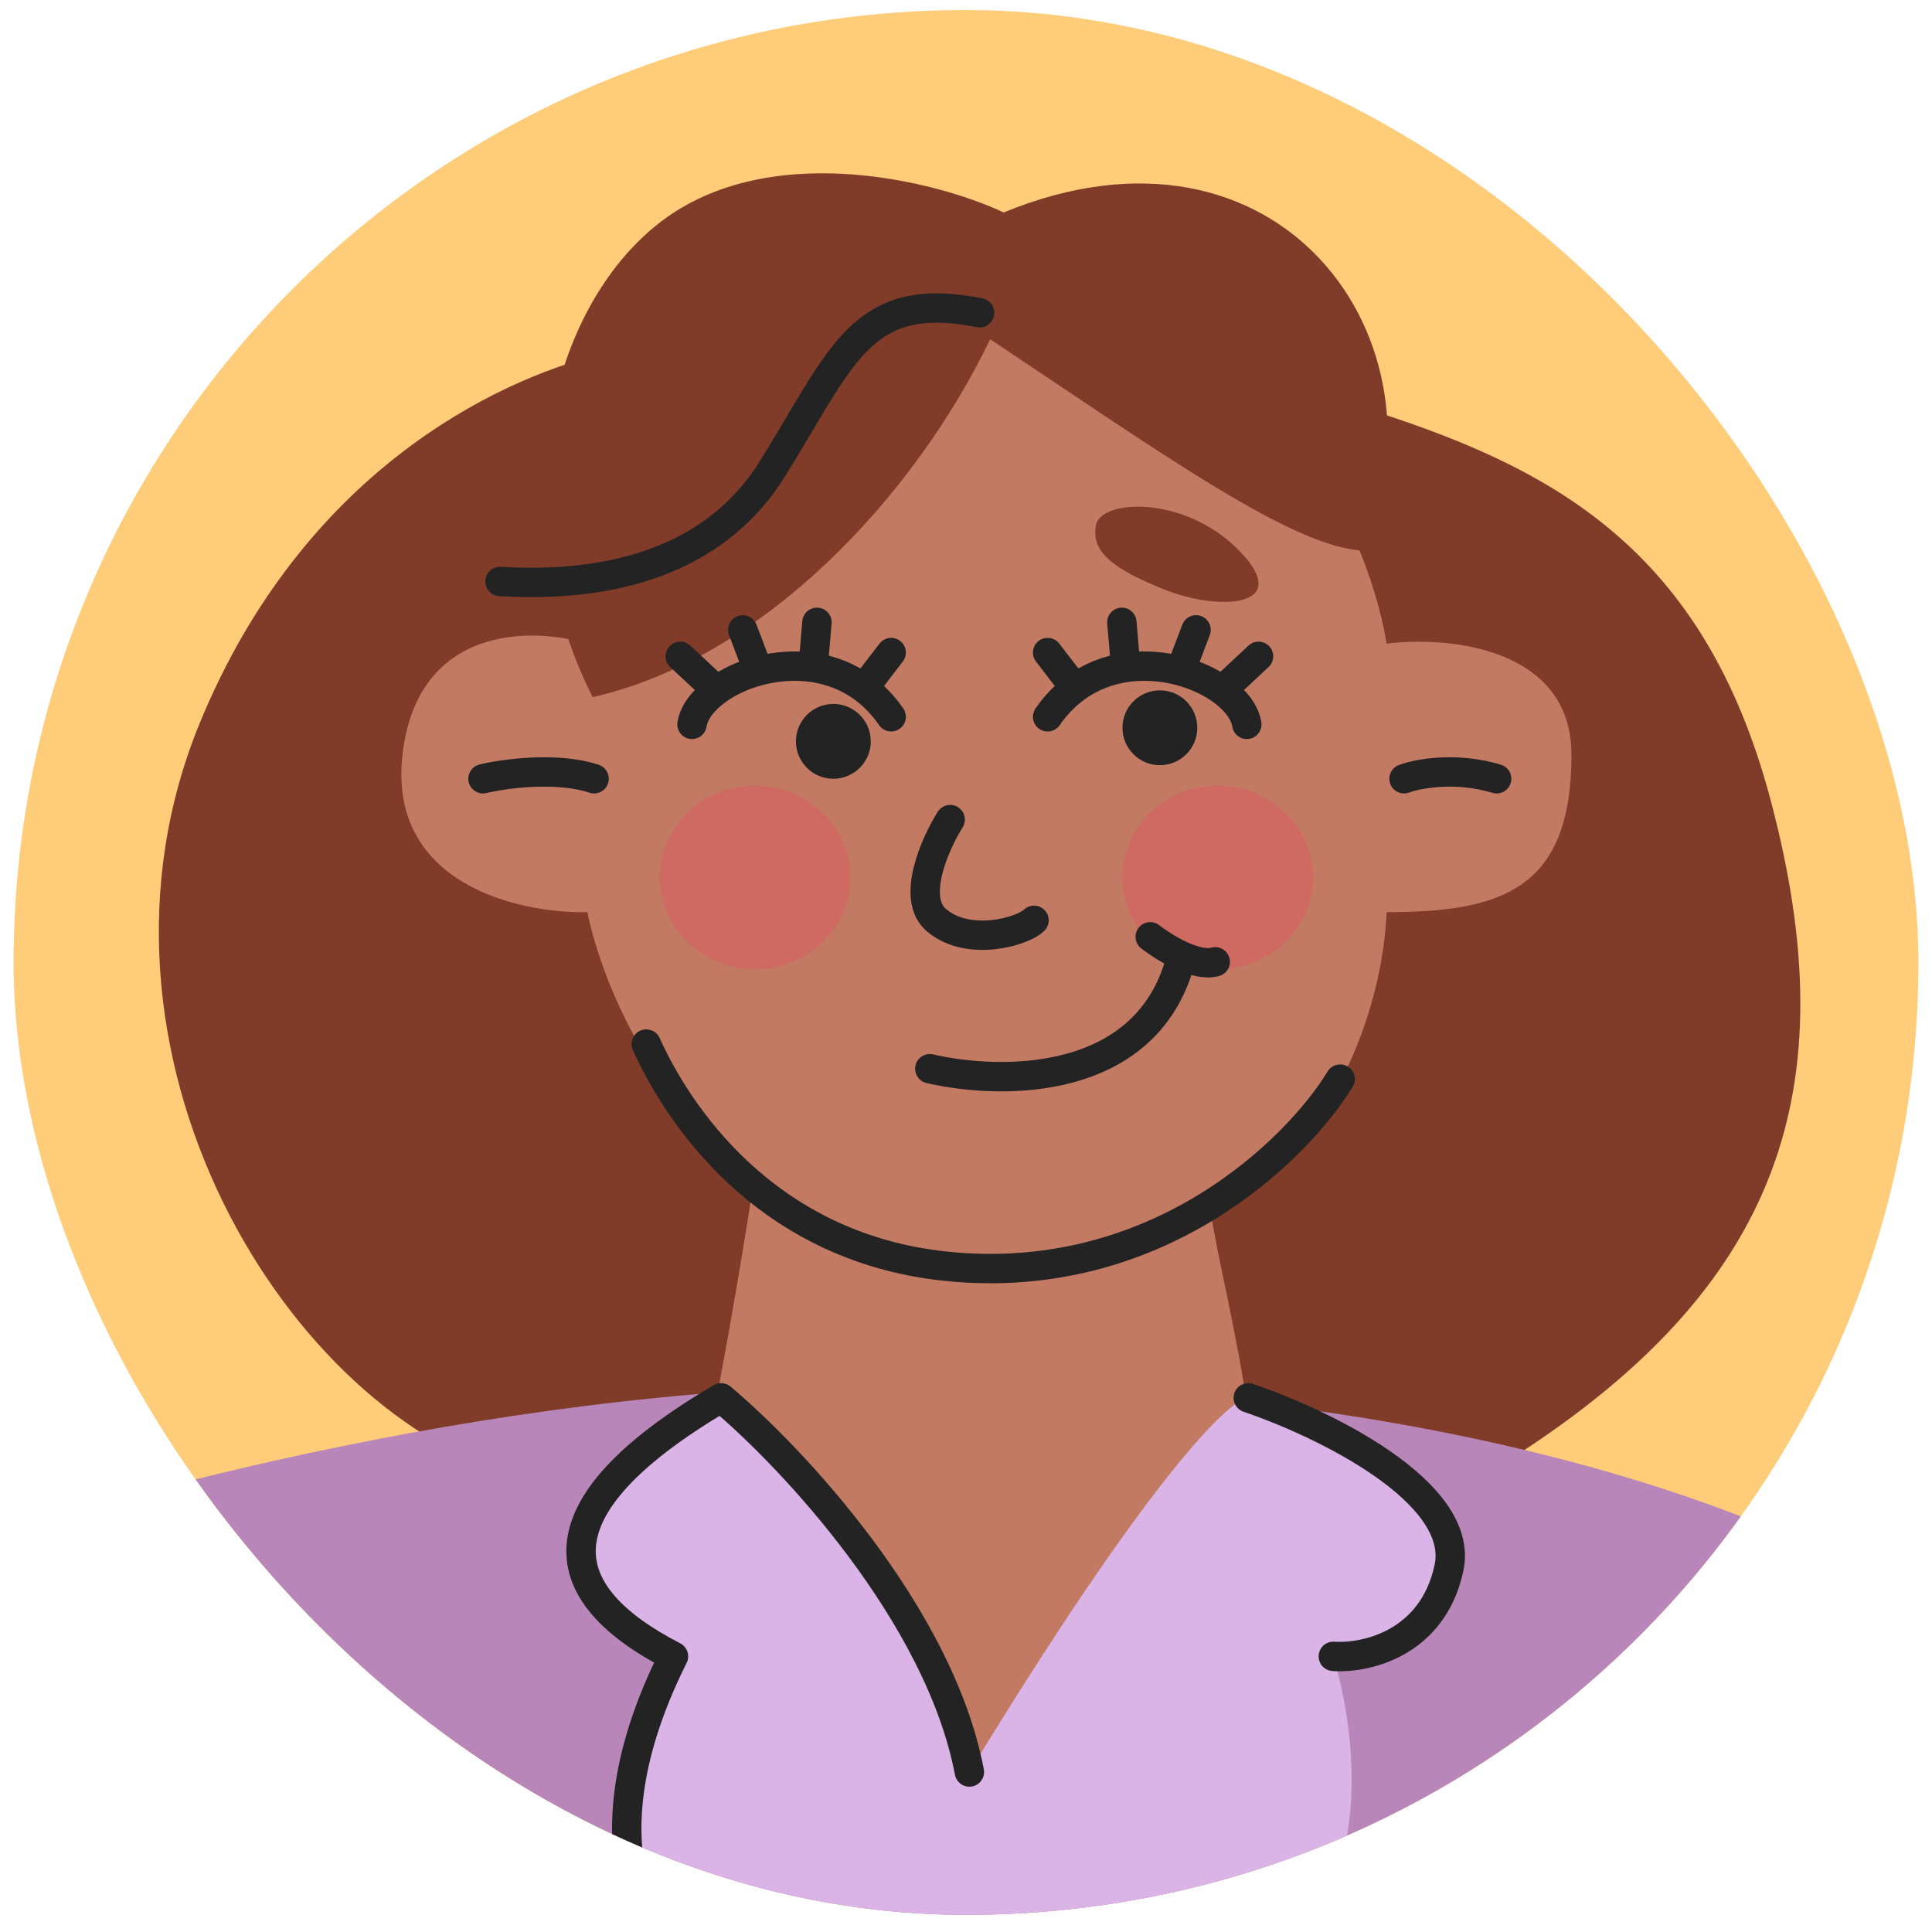 <svg xmlns="http://www.w3.org/2000/svg" width="71" height="71" viewBox="0 0 71 71" fill="none">
  <g clip-path="url(#clip0_1001_4527)">
    <rect x="0.5" y="0.369" width="70" height="70" rx="35" fill="#FFCC79"/>
    <path d="M7.361 26.522C11.136 17.396 18.147 13.995 22.058 13.02C41.149 3.543 42.761 12.72 49.92 14.931C57.08 17.142 62.61 20.152 65.069 29.4C67.9 40.048 65.409 47.31 55.496 53.628C45.583 59.946 27.854 56.534 19.226 54.322C10.598 52.111 2.345 38.647 7.361 26.522Z" fill="#803C28"/>
    <path d="M25.539 51.24C11.065 52.485 -2.242 56.852 -7.086 58.879C-12.642 75.431 39.359 88.587 47.622 90.285C55.885 91.982 82.241 67.792 72.696 60.436C63.151 53.079 43.633 49.684 25.539 51.24Z" fill="#B886B9"/>
    <path d="M37.375 46.62C47.834 46.62 50.788 37.887 50.958 33.521C55.203 33.521 57.75 32.67 57.75 27.737C57.75 23.791 53.222 23.371 50.958 23.654C50.222 19.175 46.068 10.148 35.337 9.875C24.606 9.603 21.697 18.948 21.584 23.654C19.546 23.031 15.335 22.974 14.792 27.737C14.249 32.5 19.094 33.578 21.584 33.521C22.489 37.887 26.915 46.62 37.375 46.62Z" fill="#C27A63"/>
    <path d="M45.551 20.248C43.55 18.183 40.459 18.342 40.277 19.295C40.095 20.248 40.823 20.883 42.823 21.677C44.824 22.471 47.551 22.312 45.551 20.248Z" fill="#803C28"/>
    <path d="M46.068 59.575C46.947 52.915 44.345 45.842 44.345 43.102C42.022 38.205 32.409 40.424 27.892 42.146C27.892 42.146 27.326 46.086 26.488 50.563C25.336 56.714 25.768 63.58 32.822 65.154C38.869 66.502 45.35 65.011 46.068 59.575Z" fill="#C27A63"/>
    <path d="M17.75 28.619C18.544 28.43 20.471 28.166 21.832 28.619M51.598 28.619C52.108 28.43 53.503 28.166 55 28.619" stroke="#232323" stroke-width="1.08" stroke-linecap="round" stroke-linejoin="round"/>
    <path d="M24.059 8.328C28.079 5.014 34.459 6.658 36.884 7.808C47.002 3.651 53.415 12.467 50.137 20.233C47.596 20.175 42.727 16.69 36.388 12.467C33.607 18.249 28.049 24.201 21.779 25.619C18.501 19.099 20.039 11.641 24.059 8.328Z" fill="#803C28"/>
    <path d="M23.75 38.369C24.842 40.803 28.024 45.813 34.719 46.529C42.512 47.362 47.683 42.234 49.25 39.657" stroke="#232323" stroke-width="1.08" stroke-linecap="round" stroke-linejoin="round"/>
    <path d="M34.918 30.12C34.355 31.02 33.467 33.022 34.421 33.822C35.614 34.823 37.602 34.222 38 33.822" stroke="#232323" stroke-width="1.08" stroke-linecap="round"/>
    <path d="M25.431 26.62C25.501 26.178 25.837 25.737 26.339 25.37M32.75 26.342C32.451 25.909 32.111 25.562 31.745 25.291M26.339 25.37L25 24.12M26.339 25.37C26.755 25.067 27.285 24.814 27.87 24.657M27.87 24.657L27.296 23.148M27.87 24.657C28.499 24.488 29.192 24.428 29.88 24.529M29.88 24.529L30.023 22.87M29.88 24.529C30.527 24.625 31.169 24.864 31.745 25.291M31.745 25.291L32.75 23.981" stroke="#232323" stroke-width="1.08" stroke-linecap="round" stroke-linejoin="round"/>
    <path d="M45.819 26.62C45.749 26.178 45.413 25.737 44.911 25.37M38.5 26.342C38.799 25.909 39.139 25.562 39.505 25.291M44.911 25.37L46.25 24.12M44.911 25.37C44.495 25.067 43.965 24.814 43.38 24.657M43.38 24.657L43.954 23.148M43.38 24.657C42.751 24.488 42.057 24.428 41.37 24.529M41.37 24.529L41.227 22.87M41.37 24.529C40.723 24.625 40.081 24.864 39.505 25.291M39.505 25.291L38.5 23.981" stroke="#232323" stroke-width="1.08" stroke-linecap="round" stroke-linejoin="round"/>
    <ellipse cx="1.375" cy="1.375" rx="1.375" ry="1.375" transform="matrix(-1 0 0 1 44 25.37)" fill="#232323"/>
    <ellipse cx="1.375" cy="1.375" rx="1.375" ry="1.375" transform="matrix(-1 0 0 1 32 25.869)" fill="#232323"/>
    <ellipse cx="44.75" cy="32.245" rx="3.5" ry="3.375" fill="#D66161" fill-opacity="0.65"/>
    <ellipse cx="27.75" cy="32.245" rx="3.5" ry="3.375" fill="#D66161" fill-opacity="0.65"/>
    <path d="M34.17 39.275C36.789 39.882 42.244 39.975 43.426 35.127M42.27 34.427C42.771 34.818 43.95 35.548 44.659 35.347" stroke="#232323" stroke-width="1.08" stroke-linecap="round"/>
    <path d="M18.375 21.369C21.208 21.536 25.875 21.244 28.375 17.244C30.959 13.11 31.625 10.619 36 11.494" stroke="#232323" stroke-width="1.08" stroke-linecap="round" stroke-linejoin="round"/>
    <path d="M35.624 65.12C34.525 59.32 29.083 53.536 26.5 51.37C19.5 55.495 20.375 58.62 24.75 60.87C20.95 68.47 24.333 72.453 26.5 73.495C29.75 73.62 37.849 73.645 44.249 72.745C50.65 71.845 50.083 64.453 48.999 60.87C50.166 60.953 52.65 60.42 53.249 57.62C53.849 54.82 48.583 52.286 45.874 51.37C45.249 51.37 42.325 54.12 35.624 65.12Z" fill="#DAB3E7"/>
    <path d="M35.624 65.12C34.525 59.32 29.083 53.536 26.5 51.37C19.5 55.495 20.375 58.62 24.75 60.87C20.95 68.47 24.333 72.453 26.5 73.495M45.874 51.37C48.583 52.286 53.849 54.82 53.249 57.62C52.65 60.42 50.166 60.953 48.999 60.87" stroke="#232323" stroke-width="1.08" stroke-linecap="round" stroke-linejoin="round"/>
  </g>
  <defs>
    <clipPath id="clip0_1001_4527">
      <rect x="0.5" y="0.369" width="70" height="70" rx="35" fill="white"/>
    </clipPath>
  </defs>
</svg>